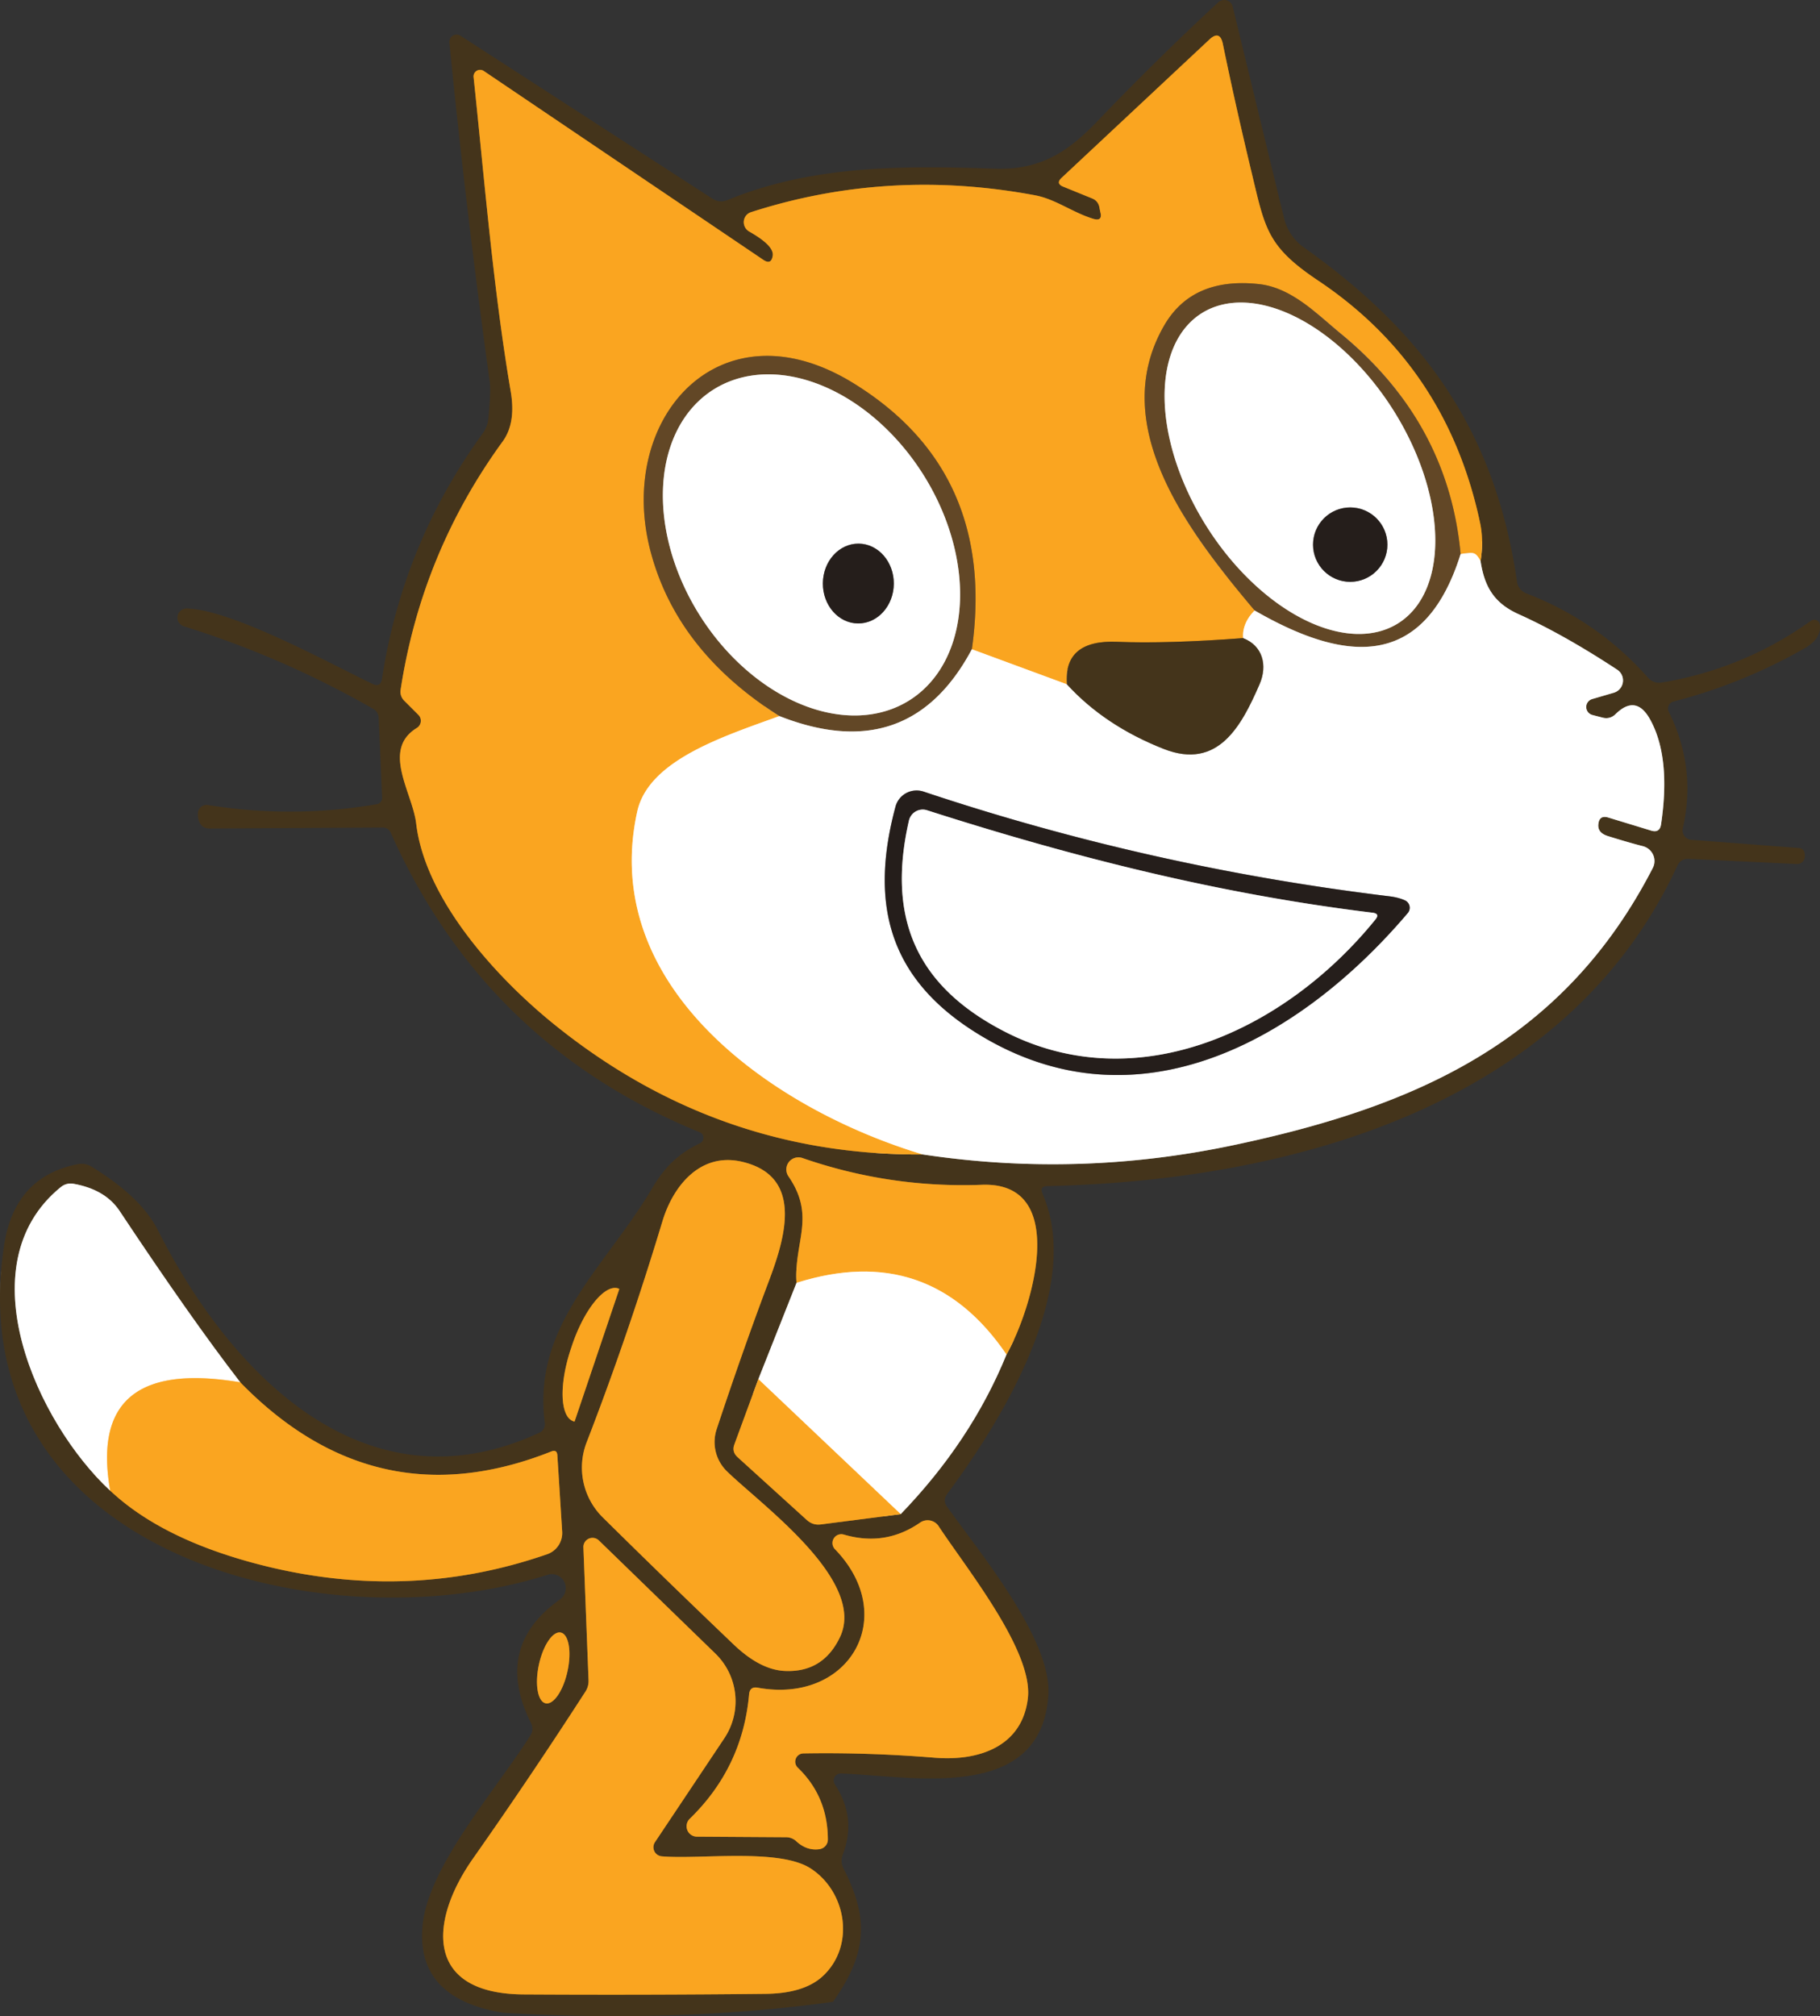 <?xml version="1.0" encoding="UTF-8" standalone="no"?>
<svg
   version="1.1"
   viewBox="0 0 127.765 141.472"
   id="svg63"
   width="127.765"
   height="141.472"
   sodipodi:docname="3.svg"
   inkscape:export-filename="3.svg"
   inkscape:export-xdpi="96"
   inkscape:export-ydpi="96"
   inkscape:version="1.3 (0e150ed6c4, 2023-07-21)"
   xmlns:inkscape="http://www.inkscape.org/namespaces/inkscape"
   xmlns:sodipodi="http://sodipodi.sourceforge.net/DTD/sodipodi-0.dtd"
   xmlns="http://www.w3.org/2000/svg"
   xmlns:svg="http://www.w3.org/2000/svg">
  <rect x="0" y="0" width="127.765" height="141.472" fill="#333333" stroke="none"/>
  <sodipodi:namedview
     id="namedview1"
     pagecolor="#ffffff"
     bordercolor="#000000"
     borderopacity="0.25"
     inkscape:showpageshadow="2"
     inkscape:pageopacity="0.0"
     inkscape:pagecheckerboard="0"
     inkscape:deskcolor="#d1d1d1"
     inkscape:zoom="5.4537149"
     inkscape:cx="63.901397"
     inkscape:cy="71.235847"
     inkscape:window-width="1920"
     inkscape:window-height="991"
     inkscape:window-x="-9"
     inkscape:window-y="-9"
     inkscape:window-maximized="1"
     inkscape:current-layer="svg63" />
  <defs
     id="defs63" />
  <g
     stroke-width="2"
     fill="none"
     stroke-linecap="butt"
     id="g40"
     transform="translate(-6.324,-2.843)">
    <path
       stroke="#a29a8d"
       vector-effect="non-scaling-stroke"
       d="m 71.1,83.85 q 10.88,1.64 21.71,-0.63 c 12.81,-2.69 23.24,-7.23 29.54,-19.47 a 1.08,1.07 21 0 0 -0.69,-1.53 q -0.95,-0.24 -2.46,-0.71 -0.74,-0.23 -0.67,-0.84 0.07,-0.65 0.7,-0.46 l 3.02,0.92 q 0.58,0.17 0.68,-0.43 0.7,-4.71 -0.76,-7.36 -0.99,-1.8 -2.43,-0.39 -0.39,0.38 -0.91,0.25 l -0.73,-0.19 a 0.58,0.58 0 0 1 -0.02,-1.11 l 1.54,-0.45 a 0.9,0.9 0 0 0 0.24,-1.61 q -3.77,-2.48 -6.95,-3.91 c -1.74,-0.79 -2.38,-1.96 -2.65,-3.72"
       id="path8" />
    <path
       stroke="#9f6d1e"
       vector-effect="non-scaling-stroke"
       d="M 110.26,42.21 Q 110.49,40.8 110.23,39.55 107.91,28.59 98.87,22.54 C 95.28,20.14 95.14,18.92 94.2,15 Q 93.05,10.21 92.17,5.93 91.96,4.92 91.21,5.63 l -10.36,9.69 q -0.43,0.4 0.11,0.62 L 83,16.77 q 0.41,0.17 0.5,0.61 0.03,0.17 0.07,0.35 0.17,0.66 -0.49,0.47 C 81.63,17.76 80.43,16.82 79,16.55 Q 68.71,14.62 59.05,17.73 a 0.75,0.74 50.7 0 0 -0.13,1.36 q 1.75,0.99 1.65,1.69 -0.1,0.68 -0.67,0.29 L 40.28,7.82 a 0.46,0.46 0 0 0 -0.71,0.43 c 0.77,7.25 1.37,14.78 2.61,22.08 q 0.37,2.19 -0.56,3.48 -5.7,7.83 -7.17,17.42 -0.07,0.46 0.26,0.79 l 0.99,0.99 a 0.59,0.59 0 0 1 -0.11,0.91 c -2.51,1.53 -0.31,4.53 -0.05,6.71 0.63,5.33 5.63,10.82 9.71,14.11 q 11.41,9.21 25.85,9.11"
       id="path9" />
    <path
       stroke="#fdd290"
       vector-effect="non-scaling-stroke"
       d="m 110.26,42.21 q -0.14,-0.27 -0.3,-0.43 -0.16,-0.16 -0.47,-0.14 -0.4,0.03 -0.63,0.08"
       id="path10" />
    <path
       stroke="#ae7623"
       vector-effect="non-scaling-stroke"
       d="M 108.86,41.72 Q 108,32.45 100.43,26.24 C 98.79,24.89 97,23.03 94.72,22.78 q -4.7,-0.52 -6.68,2.92 c -4.13,7.17 2.05,14.84 6.36,19.98"
       id="path11" />
    <path
       stroke="#fdd290"
       vector-effect="non-scaling-stroke"
       d="m 94.4,45.68 q -0.88,0.89 -0.81,1.94"
       id="path12" />
    <path
       stroke="#9f6d1e"
       vector-effect="non-scaling-stroke"
       d="m 93.59,47.62 q -5.33,0.4 -8.84,0.26 -3.77,-0.16 -3.53,2.98"
       id="path13" />
    <path
       stroke="#fdd290"
       vector-effect="non-scaling-stroke"
       d="M 81.22,50.86 74.55,48.4"
       id="path14" />
    <path
       stroke="#ae7623"
       vector-effect="non-scaling-stroke"
       d="m 74.55,48.4 q 1.76,-12.52 -8.4,-18.72 c -9.32,-5.67 -16.6,2.54 -14.16,11.84 q 1.84,7.01 9.05,11.57"
       id="path15" />
    <path
       stroke="#fdd290"
       vector-effect="non-scaling-stroke"
       d="m 61.04,53.09 c -3.97,1.44 -9.18,3.1 -9.98,6.69 -2.7,12.2 9.27,20.82 20.04,24.07"
       id="path16" />
    <path
       stroke="#a29a8d"
       vector-effect="non-scaling-stroke"
       d="m 81.22,50.86 q 2.66,2.91 6.81,4.54 c 3.82,1.49 5.45,-1.64 6.71,-4.53 0.59,-1.35 0.22,-2.72 -1.15,-3.25"
       id="path17" />
    <path
       stroke="#b1a393"
       vector-effect="non-scaling-stroke"
       d="m 74.55,48.4 q -4.41,8.27 -13.51,4.69"
       id="path18" />
    <path
       stroke="#b1a393"
       vector-effect="non-scaling-stroke"
       d="m 108.86,41.72 c -2.65,8.44 -8.44,7.43 -14.46,3.96"
       id="path19" />
    <path
       stroke="#9f6d1e"
       vector-effect="non-scaling-stroke"
       d="m 60.15,93.13 c 1.12,-2.95 2.87,-7.73 -1.79,-8.78 -2.88,-0.64 -4.78,1.7 -5.53,4.18 q -2.43,8.05 -5.32,15.51 a 4.91,4.91 0 0 0 1.12,5.27 q 4.32,4.27 9.19,8.92 1.84,1.76 3.55,1.86 2.72,0.15 3.92,-2.37 c 1.89,-3.96 -5.49,-9.26 -7.93,-11.63 a 2.87,2.86 31.2 0 1 -0.73,-2.95 q 1.78,-5.37 3.52,-10.01"
       id="path20" />
    <path
       stroke="#a29a8d"
       vector-effect="non-scaling-stroke"
       d="m 62.24,92.86 -2.68,6.76"
       id="path21" />
    <path
       stroke="#9f6d1e"
       vector-effect="non-scaling-stroke"
       d="m 59.56,99.62 -1.68,4.57 q -0.2,0.52 0.22,0.9 l 4.86,4.41 q 0.43,0.39 1,0.31 l 5.59,-0.72"
       id="path22" />
    <path
       stroke="#a29a8d"
       vector-effect="non-scaling-stroke"
       d="m 69.55,109.09 q 4.95,-5.12 7.43,-11.2"
       id="path23" />
    <path
       stroke="#9f6d1e"
       vector-effect="non-scaling-stroke"
       d="m 76.98,97.89 c 1.81,-3.2 4.5,-12.15 -1.74,-11.91 Q 68.78,86.22 62.65,84.1 a 0.85,0.85 0 0 0 -0.98,1.28 c 1.95,2.83 0.38,4.6 0.57,7.48"
       id="path24" />
    <path
       stroke="#fdd290"
       vector-effect="non-scaling-stroke"
       d="M 76.98,97.89 Q 71.55,89.92 62.24,92.86"
       id="path25" />
    <path
       stroke="#fdd290"
       vector-effect="non-scaling-stroke"
       d="M 69.55,109.09 59.56,99.62"
       id="path26" />
    <path
       stroke="#9f6d1e"
       vector-effect="non-scaling-stroke"
       d="m 14.06,107.44 q 3.5,3.29 9.96,5.05 10.66,2.9 20.72,-0.59 a 1.58,1.57 78.8 0 0 1.05,-1.58 l -0.34,-5.37 q -0.03,-0.41 -0.42,-0.26 -12.33,4.9 -21.84,-4.85"
       id="path27" />
    <path
       stroke="#a29a8d"
       vector-effect="non-scaling-stroke"
       d="m 23.19,99.84 q -3.52,-4.57 -8.48,-12.04 -1,-1.49 -3.21,-1.89 -0.52,-0.09 -0.92,0.24 c -6.72,5.48 -1.62,16.58 3.48,21.29"
       id="path28" />
    <path
       stroke="#fdd290"
       vector-effect="non-scaling-stroke"
       d="m 23.19,99.84 q -10.79,-1.82 -9.13,7.6"
       id="path29" />
    <path
       stroke="#9f6d1e"
       vector-effect="non-scaling-stroke"
       d="m 46.67,102.56 3.12,-9.24 a 0.04,0.04 0 0 0 -0.02,-0.05 l -0.05,-0.02 a 4.79,1.79 -71.3 0 0 -3.23,3.97 l -0.08,0.24 a 4.79,1.79 -71.3 0 0 0.16,5.11 l 0.05,0.02 a 0.04,0.04 0 0 0 0.05,-0.03"
       id="path30" />
    <path
       stroke="#9f6d1e"
       vector-effect="non-scaling-stroke"
       d="m 62.73,125.88 q 4.52,-0.08 9.2,0.3 c 3.19,0.26 6.16,-0.83 6.55,-4.17 0.39,-3.32 -4.33,-9.13 -6.26,-12.07 a 0.93,0.93 0 0 0 -1.3,-0.26 q -2.45,1.7 -5.37,0.84 a 0.62,0.62 0 0 0 -0.62,1.02 c 4.59,4.73 1.01,10.89 -5.4,9.73 q -0.57,-0.11 -0.62,0.47 -0.46,5.13 -4.17,8.73 a 0.73,0.73 0 0 0 0.5,1.25 l 6.27,0.04 a 1.04,1.03 -22.8 0 1 0.72,0.29 q 0.73,0.67 1.61,0.55 a 0.69,0.68 -4.2 0 0 0.6,-0.69 q -0.01,-3.01 -2.11,-5.03 a 0.58,0.58 0 0 1 0.4,-1"
       id="path31" />
    <path
       stroke="#9f6d1e"
       vector-effect="non-scaling-stroke"
       d="m 52.78,133.1 a 0.64,0.64 0 0 1 -0.48,-0.99 l 4.87,-7.29 a 4.67,4.66 -51.1 0 0 -0.63,-5.95 l -8.17,-7.93 a 0.64,0.64 0 0 0 -1.09,0.49 l 0.36,9.31 a 1.37,1.35 61.1 0 1 -0.23,0.82 q -3.82,5.92 -7.87,11.68 c -3.1,4.4 -3.44,9.52 3.57,9.55 q 8.47,0.05 16.96,-0.04 2.69,-0.03 4,-1.23 c 2.31,-2.13 1.69,-5.93 -0.84,-7.57 -2.21,-1.43 -7.75,-0.62 -10.45,-0.85"
       id="path32" />
    <path
       stroke="#9f6d1e"
       vector-effect="non-scaling-stroke"
       d="m 44.628,122.364 a 2.54,1.03 102.1 0 0 1.54,-2.268 2.54,1.03 102.1 0 0 -0.475,-2.7 2.54,1.03 102.1 0 0 -1.54,2.268 2.54,1.03 102.1 0 0 0.475,2.7"
       id="path33" />
    <path
       stroke="#b1a393"
       vector-effect="non-scaling-stroke"
       d="M 104.5,46.563 A 12.88,7.72 57.5 0 0 104.091,31.552 12.88,7.72 57.5 0 0 90.66,24.837 12.88,7.72 57.5 0 0 91.069,39.848 a 12.88,7.72 57.5 0 0 13.431,6.715"
       id="path34" />
    <path
       stroke="#928f8d"
       vector-effect="non-scaling-stroke"
       d="m 103.72,41.06 a 2.61,2.61 0 0 0 -2.61,-2.61 2.61,2.61 0 0 0 -2.61,2.61 2.61,2.61 0 0 0 2.61,2.61 2.61,2.61 0 0 0 2.61,-2.61"
       id="path35" />
    <path
       stroke="#b1a393"
       vector-effect="non-scaling-stroke"
       d="m 70.178,51.975 a 12.89,9.27 57.7 0 0 0.948,-15.849 12.89,9.27 57.7 0 0 -14.723,-5.942 12.89,9.27 57.7 0 0 -0.948,15.849 12.89,9.27 57.7 0 0 14.723,5.942"
       id="path36" />
    <path
       stroke="#928f8d"
       vector-effect="non-scaling-stroke"
       d="m 66.561,46.59 a 2.8,2.49 90.4 0 0 2.509,-2.783 2.8,2.49 90.4 0 0 -2.47,-2.817 2.8,2.49 90.4 0 0 -2.509,2.783 2.8,2.49 90.4 0 0 2.47,2.817"
       id="path37" />
    <path
       stroke="#928f8d"
       vector-effect="non-scaling-stroke"
       d="M 103.89,65.74 Q 87.05,63.7 71.16,58.39 a 1.54,1.53 16.8 0 0 -1.97,1.05 c -1.84,6.84 -0.46,12.06 5.69,15.89 11.23,7 22.73,0.46 30.27,-8.42 a 0.57,0.57 0 0 0 -0.2,-0.89 q -0.44,-0.2 -1.06,-0.28"
       id="path38" />
    <path
       stroke="#928f8d"
       vector-effect="non-scaling-stroke"
       d="M 102.7,66.89 C 91.93,65.58 81.68,62.99 71.41,59.7 a 1,0.99 -74.6 0 0 -1.28,0.73 c -1.56,6.84 0.51,11.62 6.76,14.82 9.3,4.75 19.71,-0.13 26,-7.9 q 0.31,-0.39 -0.19,-0.46"
       id="path39" />
  </g>
  <g
     id="g45"
     transform="translate(-6.324,-2.843)">
    <path
       fill="#44341b"
       d="m 64.8,143.31 q -10.79,1.49 -23.15,0.77 -6.09,-1 -5.67,-6.04 c 0.34,-4.17 5.12,-9.54 7.58,-13.42 q 0.26,-0.42 0.04,-0.87 -2.67,-5.34 2.04,-8.68 a 0.98,0.98 0 0 0 -0.86,-1.73 C 29.16,118.33 3.27,111.97 6.62,90.18 q 0.74,-4.78 5.17,-5.65 a 1.32,1.29 -34.6 0 1 0.93,0.16 q 3.5,2.13 4.68,4.46 c 5.17,10.24 14.66,19.87 26.8,14.22 a 0.66,0.65 74.1 0 0 0.37,-0.68 c -0.9,-6.87 4.27,-10.93 7.53,-16.46 0.91,-1.54 1.86,-2.44 3.37,-3.17 a 0.42,0.42 0 0 0 -0.03,-0.77 q -15.06,-6.15 -21.68,-21 -0.17,-0.38 -0.58,-0.38 l -12.13,0.07 q -0.56,0.01 -0.76,-0.53 -0.1,-0.27 -0.07,-0.57 a 0.61,0.6 6.6 0 1 0.7,-0.55 q 5.95,0.96 11.87,-0.06 a 0.45,0.44 83.9 0 0 0.36,-0.45 L 32.91,53.23 A 0.77,0.75 -76.4 0 0 32.52,52.58 Q 26.18,48.95 19.23,46.79 a 0.64,0.64 0 0 1 0.21,-1.25 c 3.19,0.09 9.95,3.81 13.03,5.29 q 0.57,0.28 0.67,-0.36 1.45,-9.48 7.08,-17.23 A 2.05,2.05 0 0 0 40.6,32.26 Q 40.8,30.29 40.7,29.61 39.04,17.62 37.87,5.83 a 0.51,0.51 0 0 1 0.78,-0.48 l 17.68,11.43 q 0.51,0.33 1.07,0.1 c 5.98,-2.47 12.51,-2.42 18.76,-2.2 3.2,0.11 5.15,-1.19 7.19,-3.32 q 4.12,-4.3 8.49,-8.35 a 0.62,0.61 -28.5 0 1 1.02,0.3 l 3.61,14.86 a 3.52,3.5 11 0 0 1.38,2.03 c 8.67,6.14 13.46,13.11 14.97,23.46 a 1.03,1.02 6.9 0 0 0.65,0.82 q 5.01,1.92 8.56,5.93 a 1.03,1.01 -25 0 0 0.93,0.33 q 5.77,-0.96 10.5,-4.34 a 0.4,0.39 -21 0 1 0.62,0.27 q 0.11,0.98 -1.05,1.65 -4.35,2.49 -9.23,3.75 a 0.51,0.5 -20.5 0 0 -0.33,0.71 q 1.95,3.9 0.99,8.19 a 0.66,0.65 -81.2 0 0 0.58,0.8 l 7.6,0.58 a 0.4,0.4 0 0 1 0.35,0.28 q 0.05,0.18 0.03,0.37 a 0.53,0.53 0 0 1 -0.56,0.47 l -7.58,-0.36 q -0.57,-0.03 -0.81,0.49 C 116.26,80.5 96.85,85.69 79.86,86.07 q -0.58,0.01 -0.35,0.54 c 2.86,6.53 -2.75,15.77 -6.7,21.07 q -0.32,0.44 -0.01,0.88 c 2.29,3.21 7.39,9.34 7.12,13.24 -0.52,7.62 -9.63,5.65 -14.57,5.49 a 0.49,0.49 0 0 0 -0.42,0.76 q 1.55,2.35 0.55,4.95 a 1.14,1.12 43 0 0 0.04,0.91 c 1.69,3.34 1.85,5.78 -0.72,9.4 z m 6.3,-59.46 q 10.88,1.64 21.71,-0.63 c 12.81,-2.69 23.24,-7.23 29.54,-19.47 a 1.08,1.07 21 0 0 -0.69,-1.53 q -0.95,-0.24 -2.46,-0.71 -0.74,-0.23 -0.67,-0.84 0.07,-0.65 0.7,-0.46 l 3.02,0.92 q 0.58,0.17 0.68,-0.43 0.7,-4.71 -0.76,-7.36 -0.99,-1.8 -2.43,-0.39 -0.39,0.38 -0.91,0.25 l -0.73,-0.19 a 0.58,0.58 0 0 1 -0.02,-1.11 l 1.54,-0.45 a 0.9,0.9 0 0 0 0.24,-1.61 q -3.77,-2.48 -6.95,-3.91 c -1.74,-0.79 -2.38,-1.96 -2.65,-3.72 Q 110.49,40.8 110.23,39.55 107.91,28.59 98.87,22.54 C 95.28,20.14 95.14,18.92 94.2,15 Q 93.05,10.21 92.17,5.93 91.96,4.92 91.21,5.63 l -10.36,9.69 q -0.43,0.4 0.11,0.62 L 83,16.77 q 0.41,0.17 0.5,0.61 0.03,0.17 0.07,0.35 0.17,0.66 -0.49,0.47 C 81.63,17.76 80.43,16.82 79,16.55 Q 68.71,14.62 59.05,17.73 a 0.75,0.74 50.7 0 0 -0.13,1.36 q 1.75,0.99 1.65,1.69 -0.1,0.68 -0.67,0.29 L 40.28,7.82 a 0.46,0.46 0 0 0 -0.71,0.43 c 0.77,7.25 1.37,14.78 2.61,22.08 q 0.37,2.19 -0.56,3.48 -5.7,7.83 -7.17,17.42 -0.07,0.46 0.26,0.79 l 0.99,0.99 a 0.59,0.59 0 0 1 -0.11,0.91 c -2.51,1.53 -0.31,4.53 -0.05,6.71 0.63,5.33 5.63,10.82 9.71,14.11 q 11.41,9.21 25.85,9.11 z m -10.95,9.28 c 1.12,-2.95 2.87,-7.73 -1.79,-8.78 -2.88,-0.64 -4.78,1.7 -5.53,4.18 q -2.43,8.05 -5.32,15.51 a 4.91,4.91 0 0 0 1.12,5.27 q 4.32,4.27 9.19,8.92 1.84,1.76 3.55,1.86 2.72,0.15 3.92,-2.37 c 1.89,-3.96 -5.49,-9.26 -7.93,-11.63 a 2.87,2.86 31.2 0 1 -0.73,-2.95 q 1.78,-5.37 3.52,-10.01 z m 2.09,-0.27 -2.68,6.76 -1.68,4.57 q -0.2,0.52 0.22,0.9 l 4.86,4.41 q 0.43,0.39 1,0.31 l 5.59,-0.72 q 4.95,-5.12 7.43,-11.2 c 1.81,-3.2 4.5,-12.15 -1.74,-11.91 Q 68.78,86.22 62.65,84.1 a 0.85,0.85 0 0 0 -0.98,1.28 c 1.95,2.83 0.38,4.6 0.57,7.48 z m -48.18,14.58 q 3.5,3.29 9.96,5.05 10.66,2.9 20.72,-0.59 a 1.58,1.57 78.8 0 0 1.05,-1.58 l -0.34,-5.37 q -0.03,-0.41 -0.42,-0.26 -12.33,4.9 -21.84,-4.85 -3.52,-4.57 -8.48,-12.04 -1,-1.49 -3.21,-1.89 -0.52,-0.09 -0.92,0.24 c -6.72,5.48 -1.62,16.58 3.48,21.29 z m 32.61,-4.88 3.12,-9.24 a 0.04,0.04 0 0 0 -0.02,-0.05 l -0.05,-0.02 a 4.79,1.79 -71.3 0 0 -3.23,3.97 l -0.08,0.24 a 4.79,1.79 -71.3 0 0 0.16,5.11 l 0.05,0.02 a 0.04,0.04 0 0 0 0.05,-0.03 z m 16.06,23.32 q 4.52,-0.08 9.2,0.3 c 3.19,0.26 6.16,-0.83 6.55,-4.17 0.39,-3.32 -4.33,-9.13 -6.26,-12.07 a 0.93,0.93 0 0 0 -1.3,-0.26 q -2.45,1.7 -5.37,0.84 a 0.62,0.62 0 0 0 -0.62,1.02 c 4.59,4.73 1.01,10.89 -5.4,9.73 q -0.57,-0.11 -0.62,0.47 -0.46,5.13 -4.17,8.73 a 0.73,0.73 0 0 0 0.5,1.25 l 6.27,0.04 a 1.04,1.03 -22.8 0 1 0.72,0.29 q 0.73,0.67 1.61,0.55 a 0.69,0.68 -4.2 0 0 0.6,-0.69 q -0.01,-3.01 -2.11,-5.03 a 0.58,0.58 0 0 1 0.4,-1 z m -9.95,7.22 a 0.64,0.64 0 0 1 -0.48,-0.99 l 4.87,-7.29 a 4.67,4.66 -51.1 0 0 -0.63,-5.95 l -8.17,-7.93 a 0.64,0.64 0 0 0 -1.09,0.49 l 0.36,9.31 a 1.37,1.35 61.1 0 1 -0.23,0.82 q -3.82,5.92 -7.87,11.68 c -3.1,4.4 -3.44,9.52 3.57,9.55 q 8.47,0.05 16.96,-0.04 2.69,-0.03 4,-1.23 c 2.31,-2.13 1.69,-5.93 -0.84,-7.57 -2.21,-1.43 -7.75,-0.62 -10.45,-0.85 z m -8.152,-10.736 a 2.54,1.03 102.1 0 0 1.54,-2.268 2.54,1.03 102.1 0 0 -0.475,-2.7 2.54,1.03 102.1 0 0 -1.54,2.268 2.54,1.03 102.1 0 0 0.475,2.7 z"
       id="path42" />
  </g>
  <g
     id="g59"
     transform="translate(-6.324,-2.843)">
    <path
       fill="#faa520"
       d="m 110.26,42.21 q -0.14,-0.27 -0.3,-0.43 -0.16,-0.16 -0.47,-0.14 -0.4,0.03 -0.63,0.08 Q 108,32.45 100.43,26.24 C 98.79,24.89 97,23.03 94.72,22.78 q -4.7,-0.52 -6.68,2.92 c -4.13,7.17 2.05,14.84 6.36,19.98 q -0.88,0.89 -0.81,1.94 -5.33,0.4 -8.84,0.26 -3.77,-0.16 -3.53,2.98 L 74.55,48.4 q 1.76,-12.52 -8.4,-18.72 c -9.32,-5.67 -16.6,2.54 -14.16,11.84 q 1.84,7.01 9.05,11.57 c -3.97,1.44 -9.18,3.1 -9.98,6.69 -2.7,12.2 9.27,20.82 20.04,24.07 q -14.44,0.1 -25.85,-9.11 c -4.08,-3.29 -9.08,-8.78 -9.71,-14.11 -0.26,-2.18 -2.46,-5.18 0.05,-6.71 a 0.59,0.59 0 0 0 0.11,-0.91 l -0.99,-0.99 q -0.33,-0.33 -0.26,-0.79 1.47,-9.59 7.17,-17.42 0.93,-1.29 0.56,-3.48 C 40.94,23.03 40.34,15.5 39.57,8.25 A 0.46,0.46 0 0 1 40.28,7.82 L 59.9,21.07 q 0.57,0.39 0.67,-0.29 0.1,-0.7 -1.65,-1.69 a 0.75,0.74 50.7 0 1 0.13,-1.36 Q 68.71,14.62 79,16.55 c 1.43,0.27 2.63,1.21 4.08,1.65 q 0.66,0.19 0.49,-0.47 Q 83.53,17.55 83.5,17.38 83.41,16.94 83,16.77 L 80.96,15.94 Q 80.42,15.72 80.85,15.32 L 91.21,5.63 q 0.75,-0.71 0.96,0.3 0.88,4.28 2.03,9.07 c 0.94,3.92 1.08,5.14 4.67,7.54 q 9.04,6.05 11.36,17.01 0.26,1.25 0.03,2.66 z"
       id="path46" />
    <path
       fill="#624726"
       d="m 108.86,41.72 c -2.65,8.44 -8.44,7.43 -14.46,3.96 C 90.09,40.54 83.91,32.87 88.04,25.7 q 1.98,-3.44 6.68,-2.92 c 2.28,0.25 4.07,2.11 5.71,3.46 q 7.57,6.21 8.43,15.48 z m -4.36,4.843 A 12.88,7.72 57.5 0 0 104.091,31.552 12.88,7.72 57.5 0 0 90.66,24.837 12.88,7.72 57.5 0 0 91.069,39.848 a 12.88,7.72 57.5 0 0 13.431,6.715 z"
       id="path47" />
    <path
       fill="#624726"
       d="m 74.55,48.4 q -4.41,8.27 -13.51,4.69 -7.21,-4.56 -9.05,-11.57 c -2.44,-9.3 4.84,-17.51 14.16,-11.84 q 10.16,6.2 8.4,18.72 z m -4.372,3.575 a 12.89,9.27 57.7 0 0 0.948,-15.849 12.89,9.27 57.7 0 0 -14.723,-5.942 12.89,9.27 57.7 0 0 -0.948,15.849 12.89,9.27 57.7 0 0 14.723,5.942 z"
       id="path48" />
    <path
       fill="#ffffff"
       d="m 110.26,42.21 c 0.27,1.76 0.91,2.93 2.65,3.72 q 3.18,1.43 6.95,3.91 a 0.9,0.9 0 0 1 -0.24,1.61 l -1.54,0.45 a 0.58,0.58 0 0 0 0.02,1.11 l 0.73,0.19 q 0.52,0.13 0.91,-0.25 1.44,-1.41 2.43,0.39 1.46,2.65 0.76,7.36 -0.1,0.6 -0.68,0.43 l -3.02,-0.92 q -0.63,-0.19 -0.7,0.46 -0.07,0.61 0.67,0.84 1.51,0.47 2.46,0.71 a 1.08,1.07 21 0 1 0.69,1.53 c -6.3,12.24 -16.73,16.78 -29.54,19.47 Q 81.98,85.49 71.1,83.85 C 60.33,80.6 48.36,71.98 51.06,59.78 c 0.8,-3.59 6.01,-5.25 9.98,-6.69 q 9.1,3.58 13.51,-4.69 l 6.67,2.46 q 2.66,2.91 6.81,4.54 c 3.82,1.49 5.45,-1.64 6.71,-4.53 0.59,-1.35 0.22,-2.72 -1.15,-3.25 q -0.07,-1.05 0.81,-1.94 c 6.02,3.47 11.81,4.48 14.46,-3.96 q 0.23,-0.05 0.63,-0.08 0.31,-0.02 0.47,0.14 0.16,0.16 0.3,0.43 z m -6.37,23.53 Q 87.05,63.7 71.16,58.39 a 1.54,1.53 16.8 0 0 -1.97,1.05 c -1.84,6.84 -0.46,12.06 5.69,15.89 11.23,7 22.73,0.46 30.27,-8.42 a 0.57,0.57 0 0 0 -0.2,-0.89 q -0.44,-0.2 -1.06,-0.28 z"
       id="path49" />
    <path
       fill="#44341b"
       d="m 93.59,47.62 c 1.37,0.53 1.74,1.9 1.15,3.25 -1.26,2.89 -2.89,6.02 -6.71,4.53 q -4.15,-1.63 -6.81,-4.54 -0.24,-3.14 3.53,-2.98 3.51,0.14 8.84,-0.26 z"
       id="path50" />
    <path
       fill="#faa520"
       d="m 60.15,93.13 q -1.74,4.64 -3.52,10.01 a 2.87,2.86 31.2 0 0 0.73,2.95 c 2.44,2.37 9.82,7.67 7.93,11.63 q -1.2,2.52 -3.92,2.37 -1.71,-0.1 -3.55,-1.86 -4.87,-4.65 -9.19,-8.92 a 4.91,4.91 0 0 1 -1.12,-5.27 q 2.89,-7.46 5.32,-15.51 c 0.75,-2.48 2.65,-4.82 5.53,-4.18 4.66,1.05 2.91,5.83 1.79,8.78 z"
       id="path51" />
    <path
       fill="#faa520"
       d="M 76.98,97.89 Q 71.55,89.92 62.24,92.86 c -0.19,-2.88 1.38,-4.65 -0.57,-7.48 a 0.85,0.85 0 0 1 0.98,-1.28 q 6.13,2.12 12.59,1.88 c 6.24,-0.24 3.55,8.71 1.74,11.91 z"
       id="path52" />
    <path
       fill="#ffffff"
       d="m 23.19,99.84 q -10.79,-1.82 -9.13,7.6 C 8.96,102.73 3.86,91.63 10.58,86.15 q 0.4,-0.33 0.92,-0.24 2.21,0.4 3.21,1.89 4.96,7.47 8.48,12.04 z"
       id="path53" />
    <path
       fill="#ffffff"
       d="m 76.98,97.89 q -2.48,6.08 -7.43,11.2 l -9.99,-9.47 2.68,-6.76 q 9.31,-2.94 14.74,5.03 z"
       id="path54" />
    <path
       fill="#faa520"
       d="m 46.67,102.56 a 0.04,0.04 0 0 1 -0.05,0.03 l -0.05,-0.02 a 4.79,1.79 -71.3 0 1 -0.16,-5.11 l 0.08,-0.24 a 4.79,1.79 -71.3 0 1 3.23,-3.97 l 0.05,0.02 a 0.04,0.04 0 0 1 0.02,0.05 z"
       id="path55" />
    <path
       fill="#faa520"
       d="m 59.56,99.62 9.99,9.47 -5.59,0.72 q -0.57,0.08 -1,-0.31 l -4.86,-4.41 q -0.42,-0.38 -0.22,-0.9 z"
       id="path56" />
    <path
       fill="#faa520"
       d="m 23.19,99.84 q 9.51,9.75 21.84,4.85 0.39,-0.15 0.42,0.26 l 0.34,5.37 a 1.58,1.57 78.8 0 1 -1.05,1.58 q -10.06,3.49 -20.72,0.59 -6.46,-1.76 -9.96,-5.05 -1.66,-9.42 9.13,-7.6 z"
       id="path57" />
    <path
       fill="#faa520"
       d="m 62.73,125.88 a 0.58,0.58 0 0 0 -0.4,1 q 2.1,2.02 2.11,5.03 a 0.69,0.68 -4.2 0 1 -0.6,0.69 q -0.88,0.12 -1.61,-0.55 a 1.04,1.03 -22.8 0 0 -0.72,-0.29 l -6.27,-0.04 a 0.73,0.73 0 0 1 -0.5,-1.25 q 3.71,-3.6 4.17,-8.73 0.05,-0.58 0.62,-0.47 c 6.41,1.16 9.99,-5 5.4,-9.73 a 0.62,0.62 0 0 1 0.62,-1.02 q 2.92,0.86 5.37,-0.84 a 0.93,0.93 0 0 1 1.3,0.26 c 1.93,2.94 6.65,8.75 6.26,12.07 -0.39,3.34 -3.36,4.43 -6.55,4.17 q -4.68,-0.38 -9.2,-0.3 z"
       id="path58" />
    <path
       fill="#faa520"
       d="m 52.78,133.1 c 2.7,0.23 8.24,-0.58 10.45,0.85 2.53,1.64 3.15,5.44 0.84,7.57 q -1.31,1.2 -4,1.23 -8.49,0.09 -16.96,0.04 c -7.01,-0.03 -6.67,-5.15 -3.57,-9.55 q 4.05,-5.76 7.87,-11.68 a 1.37,1.35 61.1 0 0 0.23,-0.82 l -0.36,-9.31 a 0.64,0.64 0 0 1 1.09,-0.49 l 8.17,7.93 a 4.67,4.66 -51.1 0 1 0.63,5.95 l -4.87,7.29 a 0.64,0.64 0 0 0 0.48,0.99 z"
       id="path59" />
    <ellipse
       fill="#faa520"
       cx="0"
       cy="0"
       transform="rotate(102.1,-25.872,78.192)"
       rx="2.54"
       ry="1.03"
       id="ellipse59" />
  </g>
  <g
     id="g62"
     transform="translate(-6.324,-2.843)">
    <path
       fill="#ffffff"
       d="M 104.5,46.563 A 12.88,7.72 57.5 0 1 91.069,39.848 12.88,7.72 57.5 0 1 90.66,24.837 12.88,7.72 57.5 0 1 104.091,31.552 12.88,7.72 57.5 0 1 104.5,46.563 Z M 103.72,41.06 a 2.61,2.61 0 0 0 -2.61,-2.61 2.61,2.61 0 0 0 -2.61,2.61 2.61,2.61 0 0 0 2.61,2.61 2.61,2.61 0 0 0 2.61,-2.61 z"
       id="path60" />
    <path
       fill="#ffffff"
       d="m 70.178,51.975 a 12.89,9.27 57.7 0 1 -14.723,-5.942 12.89,9.27 57.7 0 1 0.948,-15.849 12.89,9.27 57.7 0 1 14.723,5.942 12.89,9.27 57.7 0 1 -0.948,15.849 z m -3.617,-5.386 a 2.8,2.49 90.4 0 0 2.509,-2.783 2.8,2.49 90.4 0 0 -2.47,-2.817 2.8,2.49 90.4 0 0 -2.509,2.783 2.8,2.49 90.4 0 0 2.47,2.817 z"
       id="path61" />
    <path
       fill="#251e1b"
       d="m 103.89,65.74 q 0.62,0.08 1.06,0.28 a 0.57,0.57 0 0 1 0.2,0.89 C 97.61,75.79 86.11,82.33 74.88,75.33 68.73,71.5 67.35,66.28 69.19,59.44 a 1.54,1.53 16.8 0 1 1.97,-1.05 q 15.89,5.31 32.73,7.35 z m -1.19,1.15 C 91.93,65.58 81.68,62.99 71.41,59.7 a 1,0.99 -74.6 0 0 -1.28,0.73 c -1.56,6.84 0.51,11.62 6.76,14.82 9.3,4.75 19.71,-0.13 26,-7.9 q 0.31,-0.39 -0.19,-0.46 z"
       id="path62" />
  </g>
  <g
     id="g63"
     transform="translate(-6.324,-2.843)">
    <circle
       fill="#251e1b"
       cx="101.11"
       cy="41.06"
       r="2.61"
       id="circle62" />
    <ellipse
       fill="#251e1b"
       cx="0"
       cy="0"
       transform="rotate(90.4,11.547,54.953)"
       rx="2.8"
       ry="2.49"
       id="ellipse62" />
    <path
       fill="#ffffff"
       d="m 71.41,59.7 c 10.27,3.29 20.52,5.88 31.29,7.19 q 0.5,0.07 0.19,0.46 c -6.29,7.77 -16.7,12.65 -26,7.9 -6.25,-3.2 -8.32,-7.98 -6.76,-14.82 a 1,0.99 -74.6 0 1 1.28,-0.73 z"
       id="path63" />
  </g>
</svg>
